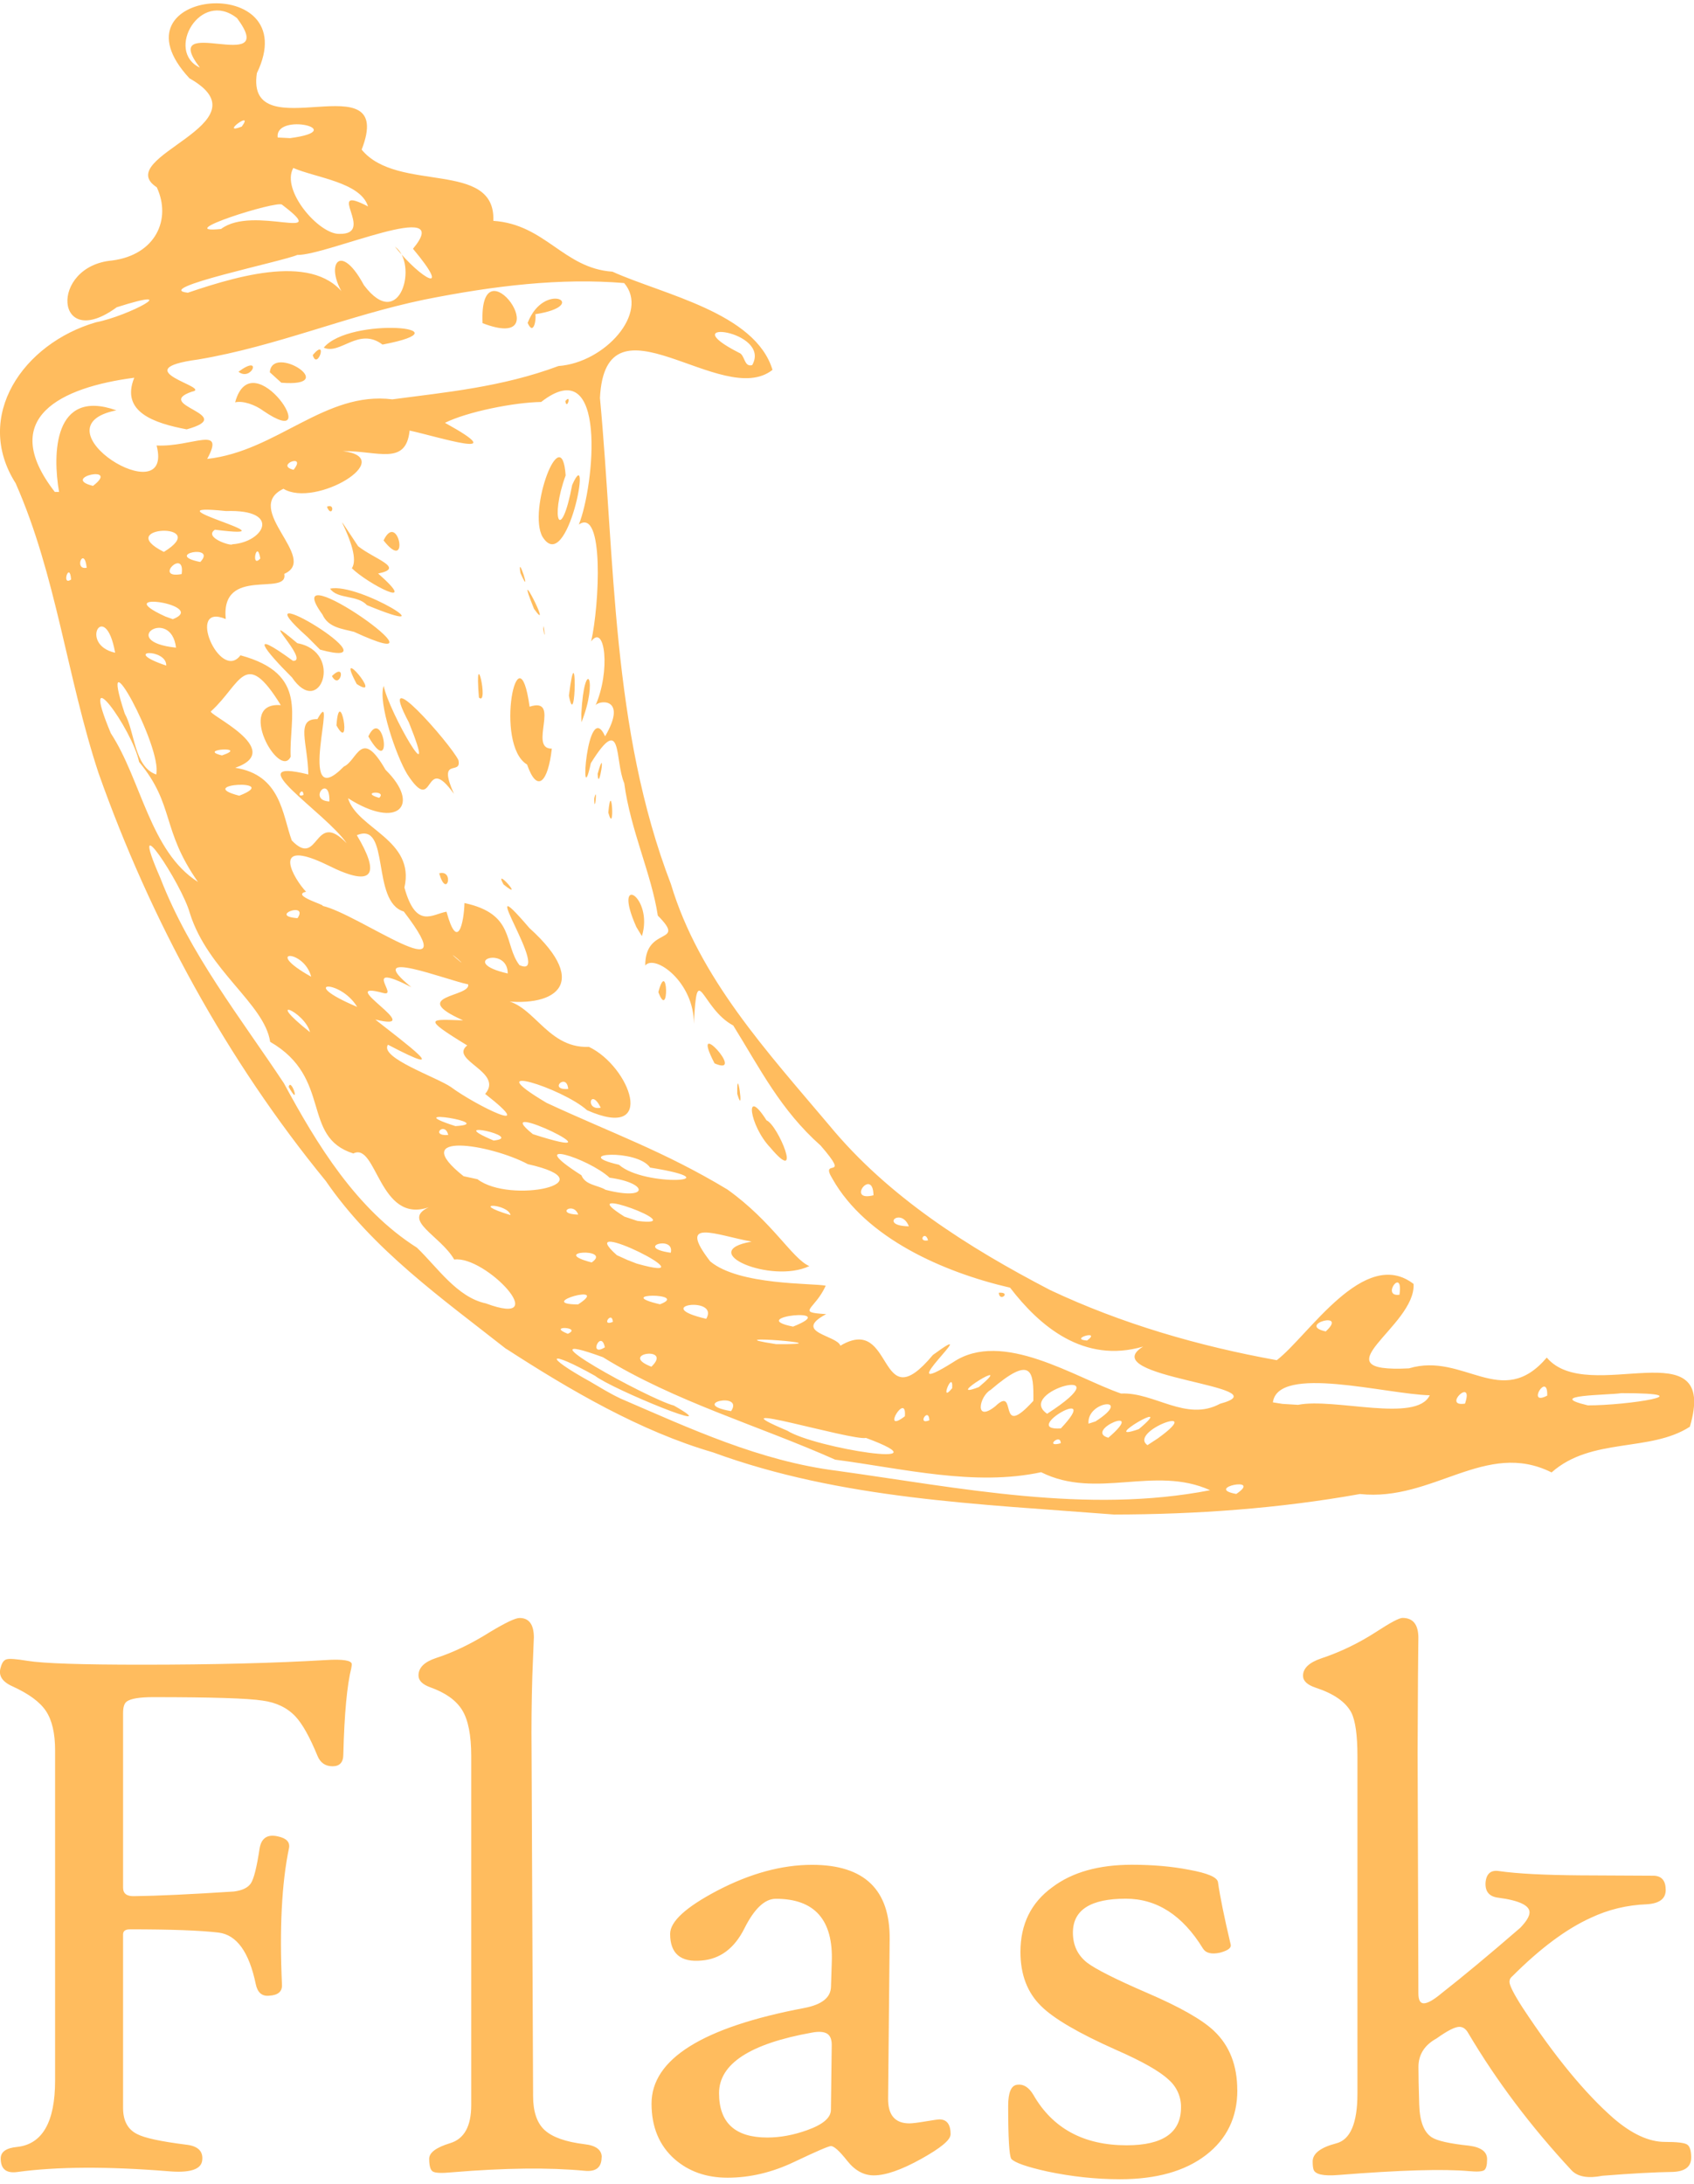 <svg width="256" height="330" viewBox="0 0 256 330" fill="none" xmlns="http://www.w3.org/2000/svg">
<path d="M76.5 203.85C66.75 196.18 56.347 188.83 49.24 178.472C34.28 160.2 22.764 139.07 14.9 116.85C10.13 102.4 8.5 86.9 2.36 73.02C-4.055 62.93 3.465 51.906 14.517 48.7C19.434 47.753 28.085 43.1 17.642 46.432C8.278 53.299 7.375 40.192 16.976 39.362C23.528 38.492 25.94 33.132 23.696 28.305C16.66 23.705 40.751 18.68 28.628 11.833C16 -1.8 46.3 -4.4 38.818 11.06C37.032 22.955 59.984 8.875 54.654 22.614C60.069 29.214 74.926 24.119 74.554 33.371C82.44 33.913 85.147 40.544 92.554 41.055C100.231 44.52 114.134 47.247 116.742 55.892C109.142 61.915 91.515 43.449 90.665 60.124C92.967 84.762 92.379 110.141 101.39 133.602C105.652 147.806 115.99 158.986 125.32 170.052C134.252 180.886 146.35 188.518 158.683 194.939C169.499 200.039 181.158 203.419 192.948 205.545C197.728 201.889 206.168 188.295 213.624 194.023C213.984 200.471 198.828 207.493 212.924 206.781C221.202 204.283 226.937 213.176 233.75 205.151C240.027 212.587 259.85 200.404 255.375 215.601C249.335 219.498 240.525 217.143 234.477 222.506C224.505 217.523 216.565 226.959 205.522 225.769C193.262 227.965 180.784 228.849 168.354 228.869C147.958 227.269 127.132 226.581 107.73 219.469C96.797 216.292 86.132 210.066 76.525 203.841L76.5 203.85ZM93.724 211.318C104.396 215.918 114.824 220.793 126.531 222.264C145.089 224.84 164.254 228.816 182.878 225.194C174.448 221.389 165.733 226.672 157.336 222.474C147.266 224.638 136.458 221.918 126.216 220.577C114.576 215.393 102.01 211.829 91.109 205.093C77.481 200.118 98.151 211.476 101.833 212.398C110.347 217.228 92.469 209.918 89.933 207.912C82.8 203.909 81.891 204.746 89.228 208.808C90.704 209.672 92.164 210.581 93.713 211.308L93.724 211.318ZM73.424 196.965C83.769 200.797 73.379 189.693 68.644 190.335C66.544 186.692 60.621 184.391 64.799 182.435C57.286 185.035 56.926 172.515 53.396 174.308C45.446 171.808 50.302 162.903 40.828 157.438C39.964 151.683 31.428 146.694 28.698 138.016C27.494 133.57 19.038 120.812 24.232 132.686C28.652 144.116 36.427 153.912 42.9 163.688C47.922 172.988 53.86 182.736 63.008 188.543C66.095 191.503 69.07 196.036 73.424 196.965ZM43.624 164.25C45.524 167.63 43.982 162.686 43.624 164.25ZM85.807 201.555C88.095 200.529 82.511 200.261 85.807 201.555ZM91.407 203.602C90.827 200.776 88.844 205.184 91.407 203.602ZM98.437 206.532C101.777 203.346 93.277 204.532 98.437 206.532ZM110.481 213.246C112.515 210.246 103.974 212.116 110.481 213.246ZM87.353 197.122C92.553 193.762 80.637 197.075 87.353 197.122ZM92.623 199.75C92.473 197.977 90.746 200.547 92.623 199.75ZM118.968 216.195C123.205 218.87 143.706 222.055 130.87 217.293C128.717 217.745 107.067 211.166 118.968 216.195ZM77.156 183.62C76.744 181.842 70.576 181.65 77.156 183.62ZM89.416 190.775C92.613 188.545 82.792 189.055 89.416 190.775ZM99.736 197.098C104.319 195.372 92.308 195.365 99.736 197.098ZM72.16 178.198C77.13 182.01 92.21 178.698 79.772 175.923C74.116 172.908 61.365 170.843 70.056 177.741L72.16 178.198ZM106.726 199.294C108.798 195.769 98.041 197.279 106.726 199.294ZM96.223 190.949C108.373 194.382 86.003 183.249 93.223 189.679L94.825 190.406L96.223 190.948V190.949ZM117.28 203.119C128.78 203.219 106.883 201.519 117.28 203.119ZM67.733 171.519C67.281 169.375 64.896 171.696 67.733 171.519ZM136.747 214.017C137.053 210.147 132.992 216.901 136.747 214.017ZM87.377 183.545C86.677 181.505 83.781 183.46 87.377 183.545ZM68.827 170.173C75.433 169.775 59.777 167.273 68.827 170.173ZM46.85 155.98C46.026 152.81 39.664 150.285 46.85 155.98ZM104.544 192.594C103.974 192.894 103.344 191.214 104.544 192.594ZM140.45 214.63C140.35 212.517 138.495 215.427 140.45 214.63ZM101.367 189.31C102.015 186.59 95.731 188.485 101.367 189.31ZM74.6 172.353C79.518 171.829 66.72 169.03 74.6 172.353ZM119.85 200.471C127.514 197.436 112.382 198.993 119.85 200.471ZM96.315 184.496C105.142 185.633 85.807 178.496 94.373 183.856L96.315 184.496ZM126.995 203.36C135.241 198.437 132.521 214.902 140.983 204.753C149.326 198.66 133.776 212.286 144.056 205.839C151.496 200.862 162.482 208.199 169.42 210.586C174.42 210.343 179.26 214.902 184.38 212.128C194.228 209.473 165.117 208.192 172.747 203.49C163.747 206.113 157.08 200.365 152.647 194.59C142.547 192.255 130.853 187.09 125.804 178.138C123.744 174.783 128.774 178.615 124.026 173.123C117.938 167.708 114.898 161.553 110.81 154.97C105.925 152.367 105.35 144.697 104.86 154.716C104.9 148.392 98.963 144.136 97.51 145.901C97.483 139.813 103.866 142.866 99.41 138.361C98.45 132.061 95.284 125.473 94.334 118.345C92.858 114.912 94.134 107.545 89.287 115.33C87.527 123.55 88.704 105.234 91.445 111.27C95.041 105.11 90.149 105.836 89.953 106.687C92.295 101.489 91.438 94.112 89.339 96.924C90.589 91.412 91.314 76.64 87.476 79.262C89.803 73.495 91.89 52.882 81.779 60.744C77.686 60.804 70.592 62.229 67.244 63.896C77.752 69.69 66.184 65.988 61.901 65.066C61.345 70.428 57.108 68.113 51.801 68.166C60.263 69.212 47.681 76.816 42.837 73.863C36.533 76.871 48.271 84.391 42.961 86.718C43.616 90.218 33.309 85.451 34.114 93.546C27.999 90.968 33.277 103.146 36.337 99.026C46.741 101.846 43.661 108.26 43.922 114.36C42.228 117.91 35.552 106.01 42.437 106.56C37.003 97.738 36.429 103.36 31.917 107.46C30.871 107.755 43.417 113.292 35.547 116.026C42.479 117.099 42.682 123.166 44.094 127.006C48.259 131.346 47.402 122.212 52.392 127.431C49.232 122.781 35.677 114.331 46.592 117.031C46.532 112.356 44.617 108.581 47.965 108.673C51.281 102.677 44.493 123.473 51.961 115.841C54.027 114.939 54.544 109.838 58.259 116.325C63.653 121.625 60.209 125.478 52.596 120.625C53.956 125.249 62.776 126.895 61.116 134.122C62.874 140.478 65.333 138.136 67.476 137.77C69.156 143.944 70.113 139.405 70.191 136.463C77.886 138.113 76.091 142.663 78.494 145.841C83.797 148.233 70.902 129.617 80.006 140.243C89.586 148.893 83.602 152.503 75.004 151.117C80.444 150.677 82.204 158.474 89.004 158.2C95.209 161.155 99.404 172.494 88.716 167.772C85.008 164.424 71.871 160.298 82.603 166.66C92.503 171.26 100.376 173.99 109.929 179.752C116.762 184.63 119.717 190.219 122.307 191.326C116.56 194.071 104.993 189.126 113.584 187.626C108.222 186.652 102.184 183.938 107.327 190.614C111.694 194.264 122.791 193.877 124.787 194.288C123.1 198.003 120.204 198.288 124.852 198.585C119.666 201.35 126.519 201.782 126.996 203.358L126.995 203.36ZM116.4 173.406C113.24 170.103 112.424 163.924 115.838 169.298C117.591 170.004 121.443 179.402 116.4 173.406ZM150.946 195.35C152.916 195.22 151.006 196.847 150.946 195.35ZM111.418 165.31C112.555 169.16 111.292 160.31 111.418 165.31ZM107.985 160.693C112.987 162.863 104.009 153.023 107.985 160.693ZM66.369 131.973C68.704 131.35 67.521 135.96 66.369 131.973ZM99.491 149.923C101.171 154.436 100.921 144.541 99.491 149.923ZM76.094 133.653C79.541 136.44 74.447 130.685 76.094 133.653ZM96.169 140.088C92.409 131.666 98.837 135.485 97.006 141.468L96.169 140.088ZM61.547 117C59.867 114.235 57.087 106.126 57.983 103.648C58.787 107.682 66.556 121.002 61.788 109.168C56.525 99.248 68.086 112.384 69.276 114.863C69.832 117.323 66.026 114.19 68.601 119.963C63.901 113.391 65.829 123.593 61.547 117ZM50.847 109.624C53.293 114.032 51.287 103.196 50.847 109.624ZM55.66 111.284C59.56 118.044 57.955 106.434 55.66 111.284ZM44.08 102.326C40.098 98.362 37.213 94.714 44.28 99.866C46.994 99.97 38.24 91.568 44.935 97.198C51.971 98.48 48.407 108.74 44.091 102.325L44.08 102.326ZM50.162 102.169C52.477 99.874 51.392 104.426 50.162 102.169ZM53.908 103.366C58.165 106.126 50.396 96.794 53.908 103.366ZM46.468 96.258C34.888 85.945 61.018 101.645 48.368 98.166L46.468 96.258ZM79.653 115.534C74.638 112.534 78.319 94.381 80.033 106.792C84.903 105.215 79.763 113.207 83.393 113.128C82.826 118.168 81.197 119.981 79.653 115.534ZM91.927 122.792C92.96 126.532 92.427 117.32 91.927 122.792ZM89.797 120.679C90.347 118.345 89.849 123.433 89.797 120.679ZM48.737 92.879C41.297 82.612 70.362 103.263 53.505 95.482C51.745 95.018 49.621 94.854 48.737 92.879ZM72.375 105.409C73.945 106.839 71.67 96.764 72.375 105.409ZM90.319 116.923C91.705 112 90.424 120.181 90.319 116.923ZM49.879 88.953C54.299 88.006 68.201 96.715 55.437 91.439C54.019 89.869 50.991 90.582 49.879 88.953ZM87.849 107.878C88.321 99.038 90.492 102.602 87.869 109.148L87.849 107.878ZM53.17 85.875C54.975 83.232 48.382 73.928 54.117 82.539C56.597 84.509 61.29 85.835 57.145 86.665C63.665 92.413 55.545 88.222 53.169 85.865L53.17 85.875ZM85.975 105.119C87.219 95.049 87.075 111.016 85.975 105.119ZM49.405 76.576C50.785 75.976 50.137 78.412 49.405 76.576ZM57.965 81.67C62.025 86.823 60.168 77.046 57.965 81.67ZM82.1 95.094C82.557 97.677 82.08 93.324 82.1 95.094ZM80.7 92.002C83.82 96.376 77.352 83.736 80.7 92.002ZM78.646 86.58C80.546 90.88 78.086 83.167 78.646 86.58ZM81.994 81.14C79.692 77.092 84.898 63.29 85.481 71.84C83.054 78.51 84.781 82.237 86.467 73.29C89.594 66.254 85.794 87.186 81.994 81.13V81.14ZM85.434 60.615C86.434 59.385 85.657 62.098 85.434 60.615ZM79.687 173.815C79.863 174.567 78.327 172.615 79.687 173.815ZM91.522 179.798C98.106 181.492 98.074 178.778 92.122 177.968C88.925 174.993 78.822 171.834 87.865 177.601C88.461 179.119 90.351 179.079 91.521 179.799L91.522 179.798ZM68.152 164.273C71.775 166.973 81.812 171.937 73.318 165.308C76.182 161.978 67.838 160.208 70.604 157.978C63.562 153.678 65.044 154.054 69.984 154.191C61.522 150.404 71.206 150.691 70.749 148.751C67.486 148.111 54.549 142.996 62.156 149.169C54.414 145.225 60.311 150.639 57.971 150.071C50.051 147.913 65.021 156.101 56.716 154.067C61.254 157.663 68.938 163.287 58.631 157.872C57.278 159.827 66.008 162.79 68.153 164.272L68.152 164.273ZM80.53 171.387C95.578 176.233 73.148 165.457 80.53 171.387ZM143.894 209.772C144.09 206.784 141.84 212.322 143.894 209.772ZM150.408 212.512C153.88 209.152 150.552 217.874 156.162 211.688C156.222 207.26 155.992 204.646 149.715 210.026C147.981 210.989 147.211 215.061 150.408 212.512ZM47.024 147.597C45.958 143.405 39.55 143.424 47.024 147.597ZM53.974 152.154C51.391 147.872 44.76 148.277 53.974 152.154ZM93.542 176.014C97.407 179.447 111.282 178.532 98.242 176.439C96.312 173.581 85.975 174.269 93.542 176.014ZM147.927 209.606C153.871 204.606 142.167 211.829 147.927 209.606ZM160.293 218.1C160.333 216.498 157.73 218.8 160.293 218.1ZM160.313 215.857C166.897 208.887 153.937 216.269 160.313 215.857ZM29.917 133.277C24.317 125.274 26.432 121.677 21.017 115.137C19.989 110.135 11.731 98.795 16.747 110.807C21.347 117.837 22.697 128.707 29.917 133.275V133.277ZM158.245 213.642C170.363 205.814 153.277 210.235 158.245 213.642ZM167.492 217.265C173.56 212.059 163.654 216.179 167.492 217.265ZM44.962 138.75C46.696 136.167 40.477 138.417 44.962 138.75ZM165.562 214.793C171.434 211.008 164.209 211.589 164.497 215.14L165.562 214.793ZM85.865 164.56C85.662 161.997 82.76 164.776 85.865 164.56ZM90.788 167.392C89.218 164.226 88.382 167.889 90.788 167.392ZM174.985 217.352C182.511 211.922 170.428 216.312 173.41 218.385L174.985 217.352ZM172.102 215.959C178.236 210.825 165.634 218.234 172.102 215.959ZM186.826 225.759C190.941 223.005 181.824 224.859 186.826 225.759ZM48.726 136.887C54.238 138.122 70.769 150.467 61.02 137.744C56.025 136.266 59.02 124.057 53.926 126.214C57.346 131.929 56.726 134.354 49.556 130.759C40.54 126.351 44.489 132.937 46.256 134.755C43.849 135.305 49.433 136.841 48.726 136.885V136.887ZM23.608 117.04C24.594 112.952 14.512 94.572 18.848 107.826C20.41 110.606 20.248 115.868 23.608 117.04ZM69.733 145.478C69.596 145.138 66.889 143.104 69.733 145.478ZM76.733 147.108C76.733 142.778 69.003 145.348 76.733 147.108ZM137.35 185.315C136.193 182.359 132.78 185.25 137.35 185.315ZM140.25 187.439C139.818 185.785 138.57 187.759 140.25 187.439ZM164.275 202.577C166.583 200.871 161.391 202.357 164.275 202.577ZM36.155 120.245C42.755 117.687 29.072 118.42 36.155 120.245ZM132.003 180.625C131.926 176.348 127.786 181.691 132.003 180.625ZM33.545 114.155C37.789 112.725 29.615 113.215 33.545 114.155ZM45.865 120.125C45.793 118.721 44.565 120.662 45.865 120.125ZM196.165 212.293C201.625 211.188 214.068 215.073 216.065 210.848C209.435 210.684 193.133 206.166 192.361 211.918L193.811 212.148L196.153 212.292L196.165 212.293ZM49.78 121.113C49.88 116.777 46.4 120.951 49.78 121.113ZM17.4 98.64C15.93 90.38 11.802 97.39 17.4 98.64ZM25.122 100.582C25.222 97.927 18.052 98.195 25.122 100.582ZM29.536 102.752C28.542 104.052 28.26 101.717 29.536 102.752ZM57.3 120.57C58.6 119.366 54.2 119.67 57.3 120.57ZM26.6 97.87C25.848 91.63 17.647 96.934 26.6 97.87ZM10.745 87.57C10.522 84.692 9.202 88.655 10.745 87.57ZM13.105 85.792C12.72 82.377 11.078 86.222 13.105 85.792ZM26.12 93.57C31.626 91.412 16.094 89.097 24.995 93.165L26.12 93.57ZM200.345 201.2C203.869 197.97 195.872 200.2 200.345 201.2ZM221.395 212.108C222.808 207.936 217.838 212.658 221.395 212.108ZM27.45 86.75C28.033 82.71 23.083 87.554 27.45 86.75ZM8.927 74.34C7.933 68.638 8.07 58.626 17.585 62.008C4.885 64.532 26.38 77.808 23.667 67.323C29.009 67.586 34.117 64.166 31.31 69.35C41.838 68.193 49.13 59.065 59.298 60.347C67.216 59.294 75.874 58.502 84.398 55.312C91.414 54.808 98.168 47.255 94.325 42.775C84.758 41.975 74.739 43.162 64.165 45.268C52.447 47.7 41.802 52.328 29.979 54.318C18.449 55.868 32.294 58.582 28.991 59.188C22.991 61.274 36.164 62.68 28.213 64.883C23.313 63.949 18.189 62.263 20.288 57.083C9.26 58.522 -0.444 63.1 8.28 74.333L8.928 74.34H8.927ZM35.535 60.8C38.118 51.267 49.397 68.648 39.772 62.07C38.627 61.206 36.73 60.506 35.535 60.8ZM36.037 56.176C39.772 53.396 38.019 57.74 36.037 56.176ZM40.777 56.256C41.117 51.868 51.64 58.578 42.511 57.833L40.777 56.256ZM47.264 53.648C49.638 50.874 47.952 56.105 47.264 53.648ZM48.926 52.536C52.876 47.796 71.269 49.508 57.806 52.071C54.206 49.351 51.431 53.673 48.926 52.536ZM72.926 48.836C84.86 53.433 72.332 35.881 72.926 48.836ZM79.741 48.796C82.241 42.271 89.411 46.176 80.898 47.482C81.08 48.182 80.644 50.857 79.741 48.796ZM24.765 83.402C32.205 78.844 16.865 79.446 24.765 83.402ZM30.271 84.925C32.871 82.153 24.594 83.8 30.271 84.925ZM14.054 73.425C18.304 70.155 9.019 72.183 14.054 73.425ZM233.818 210.9C233.942 207.107 230.568 212.606 233.818 210.9ZM211.488 195.657C212.122 191.297 208.618 196.037 211.488 195.657ZM239.958 212.372C245.902 212.392 257.972 210.522 245.038 210.527C243.004 210.842 233.21 210.777 239.958 212.372ZM35.1 82.25C39.913 81.924 42.626 76.947 34.164 77.228C21.064 75.875 45.731 81.721 32.484 80.048C30.706 81.225 34.984 82.577 35.1 82.25ZM39.337 84.396C38.833 81.309 37.845 86.036 39.337 84.396ZM44.367 70.991C46.453 68.391 41.467 70.298 44.367 70.991ZM28.367 44.241C36.96 41.325 48.704 38.041 52.759 45.681C48.633 40.718 51.092 35.826 54.989 43.081C60.501 50.425 63.259 39.741 59.676 37.274C63.764 42.348 68.406 44.748 62.41 37.594C68.93 29.754 49.365 38.62 44.918 38.528C42.78 39.488 22.83 43.615 28.368 44.23L28.367 44.241ZM33.402 34.604C38.3 30.909 50.345 36.807 42.616 30.928C41.858 30.262 25.694 35.388 33.402 34.604ZM51.26 35.342C56.988 35.486 48.79 27.638 55.616 31.196C54.498 27.536 47.666 26.849 44.323 25.384C42.423 28.732 48.166 35.388 51.26 35.344V35.342ZM36.534 19.13C38.516 16.443 33.054 20.498 36.534 19.13ZM43.834 20.876C53.074 19.654 41.479 16.9 41.969 20.779L43.834 20.876ZM30.204 10.216C23.697 1.722 42.439 11.642 35.827 2.748C30.263 -1.678 24.921 7.748 30.204 10.216ZM113.674 55.173C116.657 49.888 101.362 48.045 111.667 53.301C112.614 53.616 112.4 55.537 113.674 55.173ZM53.107 251.993C52.447 254.6 52.037 258.973 51.885 265.11C51.885 266.316 51.342 266.91 50.255 266.91C49.168 266.91 48.408 266.383 47.979 265.335C46.813 262.497 45.709 260.518 44.655 259.388C43.412 258.068 41.76 257.271 39.7 256.988C37.485 256.638 31.967 256.463 23.145 256.463C21.125 256.463 19.801 256.678 19.182 257.107C18.782 257.377 18.6 257.961 18.6 258.855V285.255C18.6 286.149 19.163 286.575 20.287 286.538C23.749 286.498 28.761 286.262 35.327 285.838C36.61 285.68 37.477 285.264 37.922 284.583C38.367 283.902 38.809 282.146 39.234 279.308C39.504 277.753 40.42 277.15 41.974 277.503C43.294 277.775 43.861 278.378 43.667 279.308C42.567 284.596 42.225 291.475 42.614 299.948C42.654 300.956 42.014 301.503 40.691 301.58C39.591 301.697 38.921 301.114 38.651 299.83C37.644 294.972 35.765 292.377 33.027 292.044C30.287 291.716 25.825 291.551 19.647 291.551C18.947 291.551 18.599 291.801 18.599 292.308V318.543C18.599 320.486 19.315 321.81 20.753 322.506C21.883 323.09 24.311 323.606 28.04 324.081C29.947 324.275 30.78 325.113 30.54 326.587C30.305 327.87 28.597 328.387 25.407 328.104C16.207 327.364 8.607 327.404 2.614 328.222C0.941 328.452 0.108 327.772 0.108 326.182C0.108 325.169 0.941 324.587 2.614 324.432C6.414 324.002 8.326 320.659 8.326 314.404V264.496C8.326 261.934 7.869 259.962 6.958 258.581C6.047 257.2 4.342 255.945 1.858 254.821C0.303 254.121 -0.279 253.171 0.11 251.964C0.304 251.227 0.616 250.818 1.04 250.741C1.44 250.624 2.46 250.701 4.14 250.975C6.59 251.375 12.363 251.559 21.456 251.559C32.186 251.559 41.452 251.324 49.256 250.859C51.858 250.701 53.162 250.916 53.162 251.499C53.162 251.656 53.142 251.813 53.101 251.965L53.107 251.993ZM90.915 325.993C90.915 327.548 90.04 328.228 88.292 328.033C82.932 327.527 76.284 327.603 68.356 328.263C66.761 328.421 65.781 328.38 65.409 328.15C65.037 327.92 64.859 327.275 64.859 326.222C64.859 325.292 65.916 324.506 68.034 323.862C70.152 323.218 71.212 321.307 71.212 318.122V265.362C71.212 262.212 70.755 259.9 69.844 258.422C68.933 256.944 67.324 255.799 65.044 254.985C63.838 254.555 63.244 253.953 63.244 253.185C63.244 252.019 64.119 251.145 65.867 250.562C68.511 249.707 71.252 248.388 74.09 246.598C76.422 245.198 77.89 244.501 78.52 244.501C79.958 244.501 80.68 245.489 80.68 247.471C80.68 247.318 80.602 249.271 80.445 253.301C80.331 257.09 80.294 260.881 80.332 264.671L80.562 316.731C80.562 319.103 81.146 320.825 82.312 321.893C83.478 322.961 85.482 323.67 88.316 324.019C90.064 324.213 90.939 324.873 90.939 326.003L90.915 325.993ZM143.645 322.555C143.645 323.373 142.159 324.605 139.187 326.255C136.215 327.905 133.831 328.733 132.045 328.733C130.527 328.733 129.188 327.996 128.022 326.518C126.856 325.04 126.037 324.304 125.572 324.304C125.224 324.304 123.378 325.101 120.032 326.692C116.692 328.287 113.328 329.085 109.947 329.085C106.761 329.085 104.097 328.15 101.959 326.288C99.627 324.228 98.461 321.428 98.461 317.891C98.461 311.167 106.158 306.348 121.561 303.434C124.201 302.928 125.545 301.859 125.581 300.227L125.699 296.495C125.933 290.122 123.115 286.935 117.245 286.935C115.573 286.935 113.991 288.429 112.492 291.421C110.993 294.413 108.849 296.028 106.052 296.263C102.866 296.571 101.272 295.231 101.272 292.239C101.272 290.372 103.644 288.199 108.385 285.709C113.361 283.107 118.143 281.803 122.729 281.803C130.616 281.803 134.523 285.556 134.446 293.058L134.211 317.074C134.175 319.601 135.244 320.874 137.418 320.874C137.848 320.874 138.665 320.778 139.868 320.574C141.071 320.37 141.775 320.274 141.97 320.274C143.096 320.274 143.658 321.034 143.658 322.549L143.645 322.555ZM125.69 309.255C125.73 308.283 125.503 307.639 125.017 307.331C124.531 307.023 123.767 306.959 122.717 307.154C113.349 308.826 108.665 311.878 108.665 316.308C108.665 320.778 111.093 323.012 115.952 323.012C117.895 323.012 119.9 322.644 121.956 321.907C124.369 321.049 125.571 320.021 125.571 318.814L125.689 309.254L125.69 309.255ZM186.988 315.847C186.988 319.967 185.4 323.244 182.235 325.672C179.07 328.1 174.735 329.316 169.263 329.316C165.613 329.316 161.955 328.916 158.303 328.15C155.153 327.45 153.327 326.81 152.821 326.226C152.509 325.68 152.356 323.02 152.356 318.238C152.356 316.178 152.821 315.108 153.756 315.032C154.688 314.914 155.486 315.432 156.156 316.546C159.07 321.639 163.776 324.186 170.256 324.186C175.734 324.186 178.476 322.279 178.476 318.469C178.491 317.676 178.331 316.889 178.008 316.165C177.686 315.44 177.208 314.795 176.609 314.275C175.249 312.992 172.609 311.495 168.682 309.775C163.005 307.249 159.216 305.035 157.312 303.127C155.252 301.107 154.212 298.387 154.212 294.965C154.212 290.765 155.824 287.505 159.05 285.172C162.042 282.917 166.046 281.792 171.058 281.792C174.208 281.792 177.083 282.042 179.688 282.55C182.486 283.056 183.944 283.676 184.061 284.416C184.369 286.59 185.011 289.74 185.985 293.862C186.102 294.364 185.555 294.762 184.353 295.084C183.07 295.356 182.216 295.141 181.787 294.444C178.717 289.428 174.831 286.922 170.127 286.922C164.803 286.922 162.139 288.622 162.139 292.052C162.139 293.958 162.859 295.472 164.297 296.598C165.58 297.57 168.592 299.098 173.334 301.148C178.309 303.285 181.69 305.208 183.48 306.918C185.812 309.133 186.978 312.118 186.978 315.838L186.988 315.847ZM255.575 326.05C255.575 327.41 254.66 328.13 252.835 328.208C250.115 328.248 246.555 328.442 242.167 328.79C239.989 329.22 238.435 328.95 237.503 327.976C231.361 321.369 226.151 314.449 221.876 307.219C221.528 306.599 221.082 306.287 220.536 306.287C219.876 306.287 218.731 306.871 217.099 308.037C215.269 309.045 214.359 310.487 214.359 312.349C214.359 313.673 214.395 315.575 214.476 318.066C214.554 320.551 215.172 322.183 216.338 322.96C217.156 323.507 219.043 323.932 221.994 324.244C223.82 324.478 224.734 325.158 224.734 326.284C224.734 327.179 224.588 327.734 224.297 327.944C224.006 328.154 223.237 328.207 221.993 328.09C218.106 327.742 211.539 327.936 202.289 328.672C199.957 328.867 198.694 328.575 198.489 327.797C198.412 327.527 198.372 327.137 198.372 326.631C198.372 325.429 199.559 324.514 201.932 323.895C204.069 323.348 205.138 320.842 205.138 316.373V265.418C205.138 262.232 204.838 260.018 204.203 258.774C203.349 257.179 201.559 255.934 198.838 255.041C197.558 254.616 196.915 254.013 196.915 253.236C196.915 252.106 197.83 251.232 199.655 250.613C202.57 249.641 205.347 248.301 207.991 246.589C210.129 245.192 211.453 244.491 211.954 244.491C213.55 244.491 214.347 245.499 214.347 247.524C214.347 247.249 214.327 249.176 214.287 253.294L214.231 264.724L214.348 301.218C214.348 302.23 214.62 302.732 215.162 302.732C215.746 302.732 216.64 302.229 217.846 301.218C221.072 298.691 225.046 295.388 229.746 291.318C230.681 290.348 231.146 289.57 231.146 288.986C231.146 287.938 229.572 287.186 226.426 286.772C225.066 286.612 224.422 285.857 224.498 284.496C224.615 283.136 225.296 282.553 226.538 282.748C229.338 283.148 233.421 283.351 238.78 283.392L249.92 283.449C251.122 283.489 251.725 284.206 251.725 285.607C251.725 286.927 250.775 287.647 248.871 287.765C245.875 287.878 243.057 288.558 240.418 289.805C236.725 291.475 232.778 294.409 228.58 298.607C228.272 298.841 228.114 299.132 228.114 299.481C228.114 300.024 228.774 301.328 230.099 303.388C234.957 310.773 239.544 316.348 243.856 320.12C246.616 322.49 249.2 323.675 251.609 323.675C253.409 323.675 254.509 323.8 254.933 324.055C255.363 324.307 255.578 324.978 255.578 326.055L255.575 326.05Z" fill="#FFBC5E"/>
</svg>
